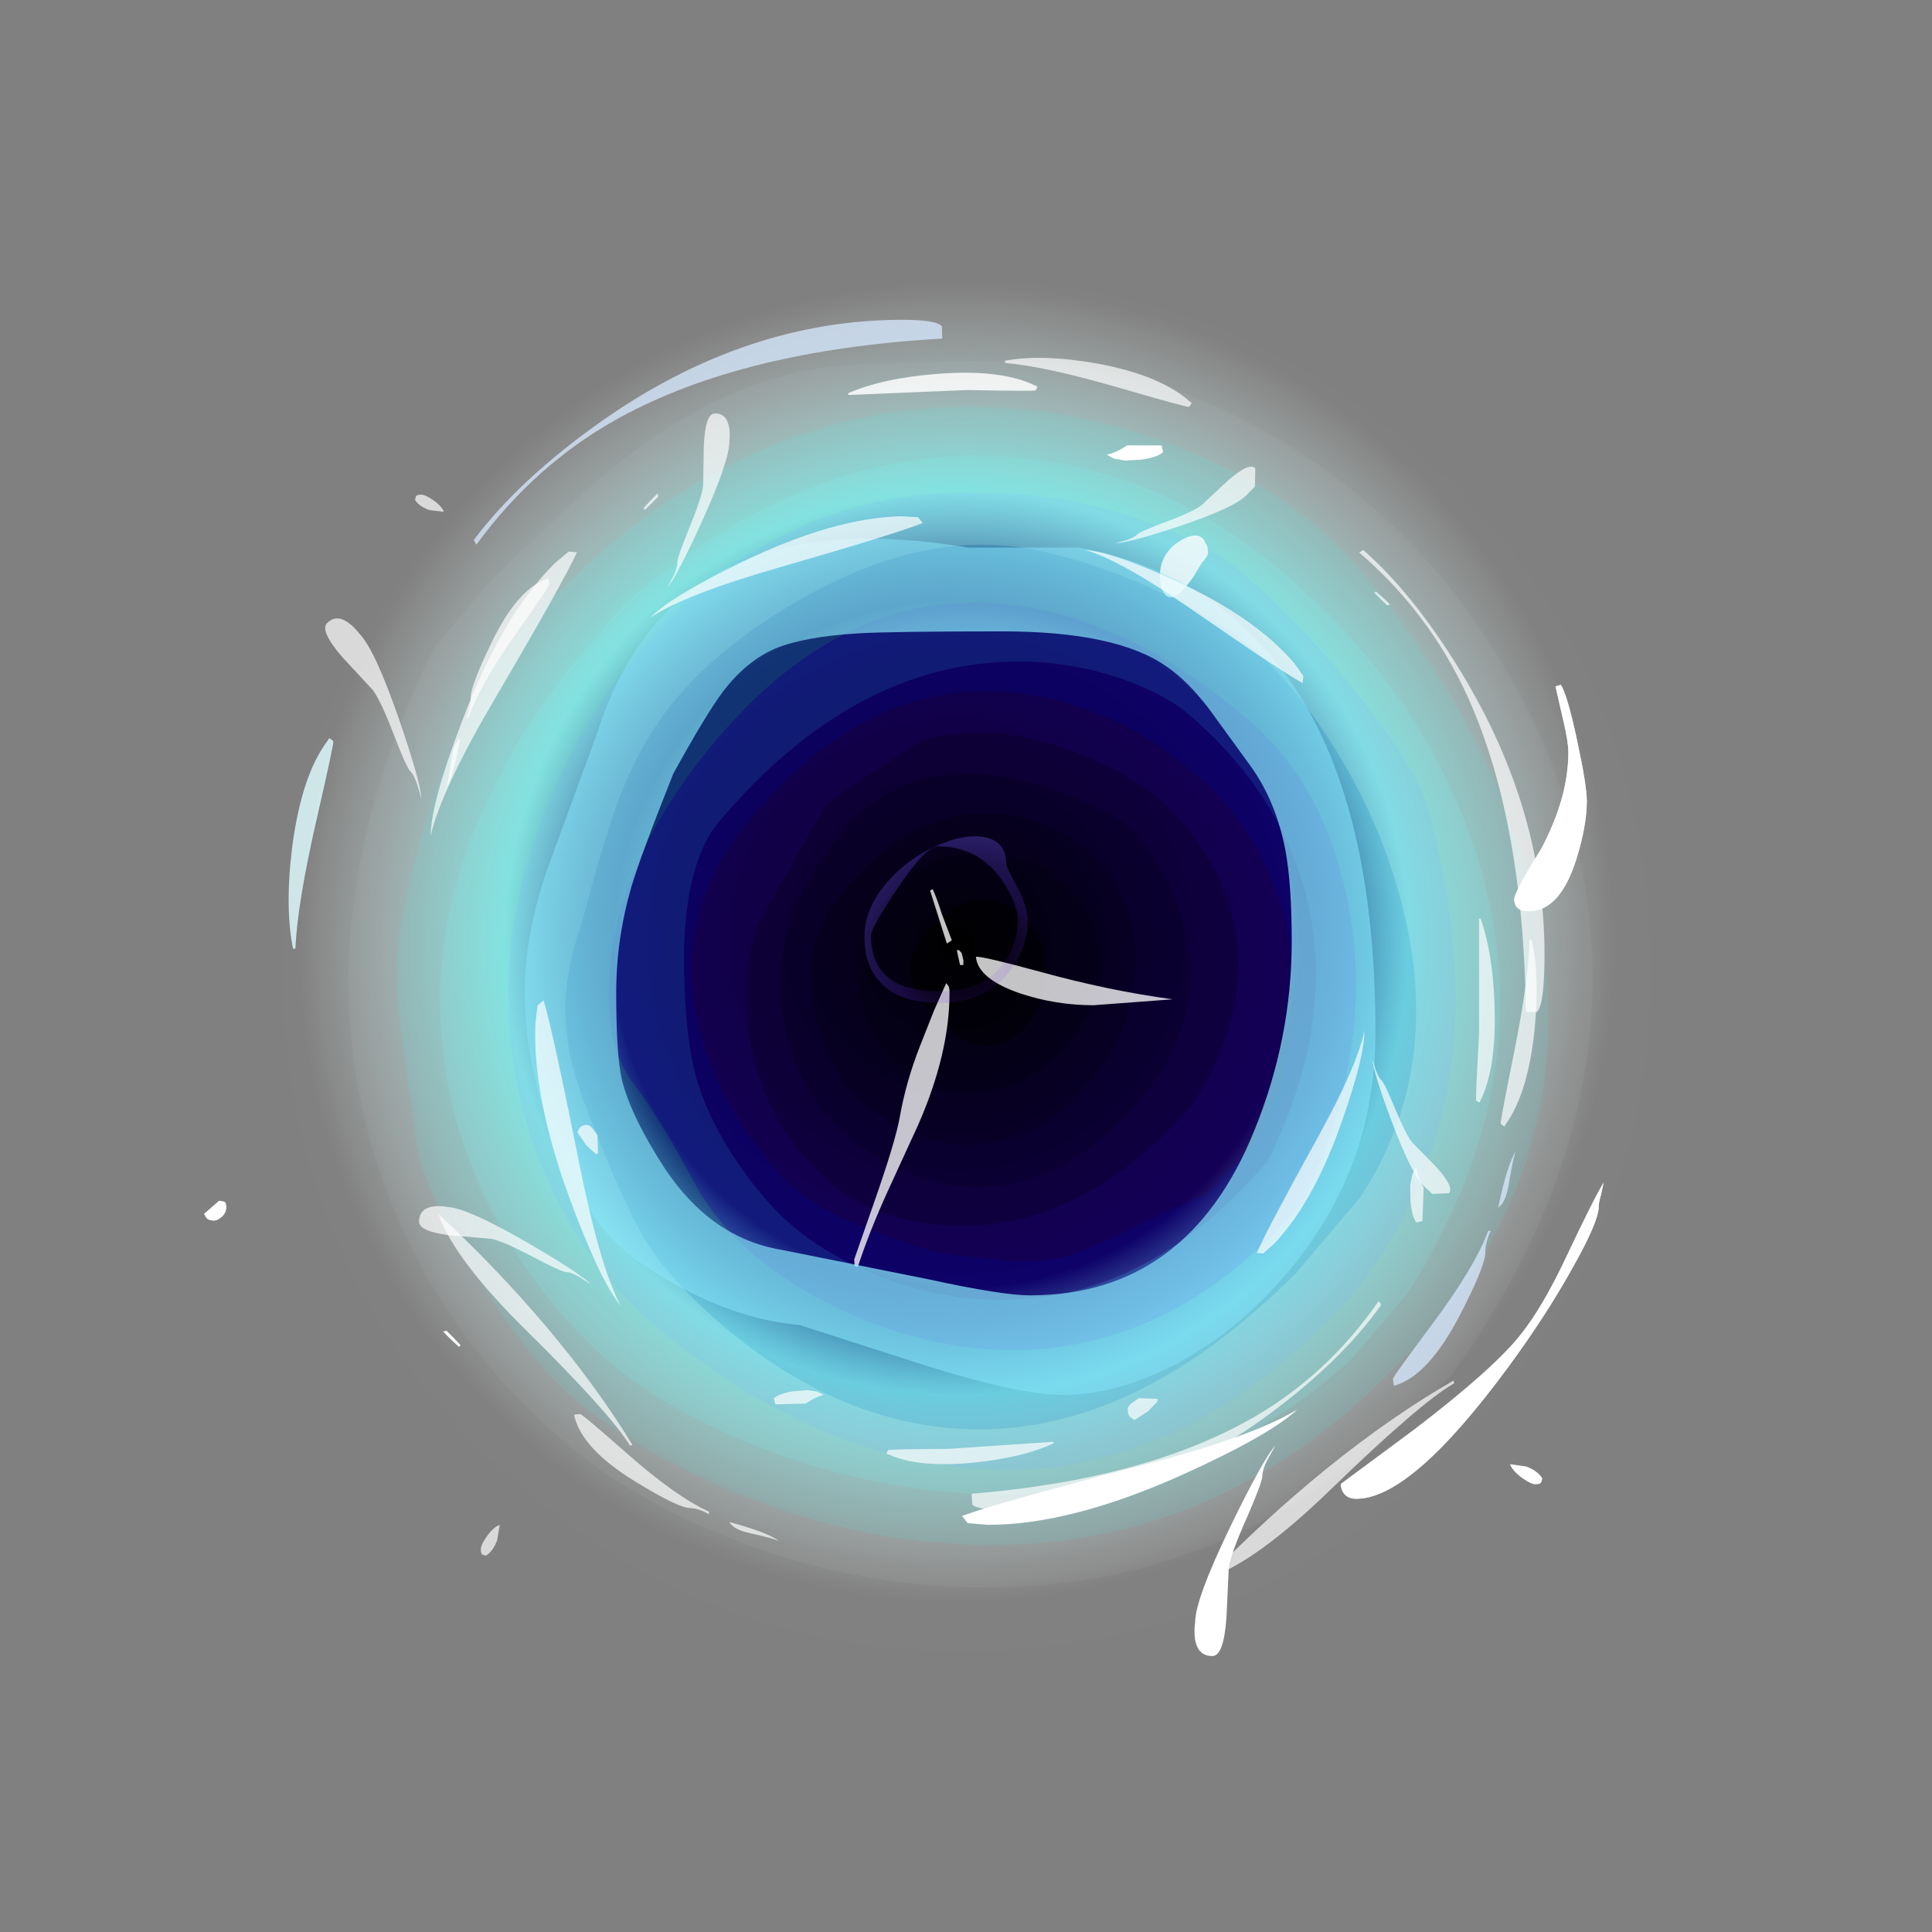 <?xml version="1.0" encoding="UTF-8" standalone="no"?>
<svg xmlns:ffdec="https://www.free-decompiler.com/flash" xmlns:xlink="http://www.w3.org/1999/xlink" ffdec:objectType="frame" height="293.0px" width="293.0px" xmlns="http://www.w3.org/2000/svg">
  <rect width="100%" height="100%" fill="#808080" stroke="none"/>
  <g transform="matrix(1.0, 0.0, 0.0, 1.0, 85.95, 179.05)">
    <use ffdec:characterId="1799" height="208.0" transform="matrix(1.0, 0.0, 0.0, 1.0, -43.45, -136.65)" width="208.0" xlink:href="#shape0"/>
    <use ffdec:characterId="1801" height="208.0" transform="matrix(-0.646, 0.761, -0.761, -0.646, 206.888, -44.424)" width="208.0" xlink:href="#sprite0"/>
    <use ffdec:characterId="1851" height="110.9" transform="matrix(1.0, 0.0, 0.0, 1.0, 43.6, -97.85)" width="53.65" xlink:href="#shape2"/>
    <use ffdec:characterId="1852" height="129.85" transform="matrix(1.0, 0.0, 0.0, 1.0, -6.35, -97.35)" width="129.0" xlink:href="#shape3"/>
    <use ffdec:characterId="1853" height="202.65" transform="matrix(1.0, 0.0, 0.0, 1.0, -55.0, -130.55)" width="212.25" xlink:href="#shape4"/>
    <use ffdec:characterId="1854" height="189.2" transform="matrix(-0.884, 0.023, -0.023, -0.884, 149.127, 47.726)" width="190.15" xlink:href="#shape5"/>
    <use ffdec:characterId="1854" height="189.2" transform="matrix(-0.037, 0.971, -0.893, -0.034, 151.676, -121.781)" width="190.15" xlink:href="#shape5"/>
  </g>
  <defs>
    <g id="shape0" transform="matrix(1.0, 0.0, 0.0, 1.0, 104.0, 208.0)">
      <path d="M73.5 -30.5 Q43.05 0.0 0.0 0.0 -43.05 0.0 -73.55 -30.5 -104.0 -60.95 -104.0 -104.0 -104.0 -147.05 -73.55 -177.55 -43.05 -208.0 0.0 -208.0 43.05 -208.0 73.5 -177.55 104.0 -147.05 104.0 -104.0 104.0 -60.95 73.5 -30.5" fill="url(#gradient0)" fill-rule="evenodd" stroke="none"/>
    </g>
    <radialGradient cx="0" cy="0" gradientTransform="matrix(0.122, 0.0, 0.0, 0.122, -1.45, -107.3)" gradientUnits="userSpaceOnUse" id="gradient0" r="819.2" spreadMethod="pad">
      <stop offset="0.0" stop-color="#000000"/>
      <stop offset="0.522" stop-color="#0a003f"/>
      <stop offset="0.686" stop-color="#8afffb" stop-opacity="0.698"/>
      <stop offset="1.0" stop-color="#ffffff" stop-opacity="0.0"/>
    </radialGradient>
    <g id="sprite0" transform="matrix(1.0, 0.0, 0.0, 1.0, 104.0, 208.0)">
      <use ffdec:characterId="1800" height="208.0" transform="matrix(1.0, 0.0, 0.0, 1.0, -104.0, -208.0)" width="208.0" xlink:href="#shape1"/>
    </g>
    <g id="shape1" transform="matrix(1.0, 0.0, 0.0, 1.0, 104.0, 208.0)">
      <path d="M84.5 -126.05 Q88.55 -112.2 88.55 -100.55 88.55 -91.9 83.75 -77.15 78.55 -61.2 73.05 -56.15 L63.45 -45.4 Q56.85 -37.95 50.3 -34.15 43.2 -30.0 33.2 -25.9 17.65 -19.55 8.15 -19.55 -43.15 -19.55 -68.5 -53.6 -77.5 -65.65 -82.05 -80.65 -85.5 -91.9 -85.5 -100.5 -85.5 -110.45 -81.9 -124.1 -77.35 -141.35 -68.85 -155.3 -45.35 -194.2 -1.5 -193.35 45.3 -192.4 70.2 -156.35 79.55 -142.85 84.5 -126.05 M77.0 -124.3 Q72.55 -138.6 64.5 -150.85 43.55 -182.45 7.8 -187.25 L-5.75 -187.25 Q-45.8 -181.6 -64.15 -150.5 -76.85 -129.0 -76.85 -101.85 -76.85 -78.25 -64.1 -60.0 -46.45 -34.75 -8.35 -28.75 L5.25 -28.75 Q46.35 -30.75 66.4 -57.9 74.0 -68.2 77.8 -81.25 80.85 -91.8 80.85 -101.8 80.85 -111.8 77.0 -124.3" fill="#75ffff" fill-opacity="0.137" fill-rule="evenodd" stroke="none"/>
      <path d="M84.5 -126.05 Q79.55 -142.85 70.2 -156.35 45.3 -192.4 -1.5 -193.35 -45.35 -194.2 -68.85 -155.3 -77.35 -141.35 -81.9 -124.1 -85.5 -110.45 -85.5 -100.5 -85.5 -91.9 -82.05 -80.65 -77.5 -65.65 -68.5 -53.6 -43.15 -19.55 8.15 -19.55 17.65 -19.55 33.2 -25.9 43.2 -30.0 50.3 -34.15 56.85 -37.95 63.45 -45.4 L73.05 -56.15 Q78.55 -61.2 83.75 -77.15 88.55 -91.9 88.55 -100.55 88.55 -112.2 84.5 -126.05 M90.0 -131.05 Q94.55 -116.75 94.55 -104.75 94.55 -76.6 79.8 -53.7 59.35 -22.0 15.25 -11.0 L2.15 -11.0 -11.15 -12.35 Q-20.45 -13.35 -27.35 -14.95 -47.8 -19.75 -59.15 -32.35 L-70.7 -45.1 Q-76.6 -51.85 -79.75 -56.55 -86.7 -66.95 -90.2 -80.65 -93.2 -92.5 -93.2 -105.1 -93.2 -118.1 -89.25 -131.8 -84.5 -148.35 -74.95 -161.65 -50.25 -196.25 -0.5 -200.4 47.9 -197.9 74.45 -161.7 84.6 -147.9 90.0 -131.05" fill="#ffffff" fill-opacity="0.047" fill-rule="evenodd" stroke="none"/>
      <path d="M90.0 -131.05 Q84.6 -147.9 74.45 -161.7 47.9 -197.9 -0.5 -200.4 -50.25 -196.25 -74.95 -161.65 -84.5 -148.35 -89.25 -131.8 -93.2 -118.1 -93.2 -105.1 -93.2 -92.5 -90.2 -80.65 -86.7 -66.95 -79.75 -56.55 -76.6 -51.85 -70.7 -45.1 L-59.15 -32.35 Q-47.8 -19.75 -27.35 -14.95 -20.45 -13.35 -11.15 -12.35 L2.15 -11.0 15.25 -11.0 Q59.35 -22.0 79.8 -53.7 94.55 -76.6 94.55 -104.75 94.55 -116.75 90.0 -131.05 M73.5 -30.5 Q43.05 0.0 0.0 0.0 -43.05 0.0 -73.55 -30.5 -104.0 -60.95 -104.0 -104.0 -104.0 -147.05 -73.55 -177.55 -43.05 -208.0 0.0 -208.0 43.05 -208.0 73.5 -177.55 104.0 -147.05 104.0 -104.0 104.0 -60.95 73.5 -30.5" fill="#ffffff" fill-opacity="0.008" fill-rule="evenodd" stroke="none"/>
      <path d="M13.95 -149.0 Q7.25 -151.95 4.2 -153.45 L2.55 -154.3 -7.4 -154.8 -10.1 -154.35 -12.85 -153.65 Q-21.05 -151.25 -28.25 -145.3 -35.75 -139.15 -40.1 -130.85 -44.85 -121.8 -44.85 -111.9 L-44.85 -111.5 -44.85 -111.1 -44.85 -110.4 Q-44.85 -97.05 -38.25 -85.55 -26.2 -64.5 3.55 -64.5 25.15 -64.5 35.8 -82.9 39.35 -89.15 41.2 -96.6 42.5 -101.8 42.5 -104.8 L42.5 -105.65 42.5 -106.5 Q42.5 -111.15 39.55 -119.75 36.75 -127.8 34.3 -131.4 L29.9 -137.85 Q27.1 -141.55 24.15 -143.75 21.5 -145.7 13.95 -149.0 M44.9 -122.8 Q47.1 -115.7 47.1 -109.5 47.1 -103.7 45.15 -96.75 43.1 -89.45 39.8 -84.3 36.2 -78.7 27.7 -71.3 15.95 -61.15 7.35 -61.15 -24.1 -61.15 -40.2 -79.75 -45.85 -86.3 -48.85 -94.35 -51.1 -100.5 -51.1 -104.85 -51.1 -121.2 -43.4 -133.75 -32.35 -151.7 -7.25 -158.05 22.1 -158.05 36.75 -138.85 42.15 -131.8 44.9 -122.8" fill="#1604b5" fill-opacity="0.349" fill-rule="evenodd" stroke="none"/>
      <path d="M13.95 -149.0 Q21.5 -145.7 24.15 -143.75 27.1 -141.55 29.9 -137.85 L34.3 -131.4 Q36.75 -127.8 39.55 -119.75 42.5 -111.15 42.5 -106.5 L42.5 -105.65 42.5 -104.8 Q42.5 -101.8 41.2 -96.6 39.35 -89.15 35.8 -82.9 25.15 -64.5 3.55 -64.5 -26.2 -64.5 -38.25 -85.55 -44.85 -97.05 -44.85 -110.4 L-44.85 -111.1 -44.85 -111.5 -44.85 -111.9 Q-44.85 -121.8 -40.1 -130.85 -35.75 -139.15 -28.25 -145.3 -21.05 -151.25 -12.85 -153.65 L-10.1 -154.35 -7.4 -154.8 2.55 -154.3 4.2 -153.45 Q7.25 -151.95 13.95 -149.0 M38.35 -109.15 L38.35 -109.85 Q38.05 -120.35 29.8 -129.7 17.7 -143.35 -6.15 -143.8 -24.45 -141.4 -32.75 -128.7 -38.15 -120.4 -38.4 -110.05 L-38.45 -109.0 Q-38.45 -107.05 -37.55 -102.7 -36.05 -95.75 -33.2 -90.0 -28.8 -81.1 -21.85 -76.65 L-5.75 -71.95 -5.45 -71.95 -5.15 -71.95 -4.75 -71.95 -4.4 -71.95 16.05 -75.9 Q24.8 -79.65 30.5 -87.1 38.35 -97.35 38.35 -109.15" fill="#240082" fill-opacity="0.365" fill-rule="evenodd" stroke="none"/>
      <path d="M17.85 -124.2 Q10.75 -130.1 0.25 -129.7 -10.05 -129.2 -17.35 -123.1 -25.35 -116.4 -25.35 -106.0 -25.35 -98.65 -20.5 -92.3 -12.95 -82.35 3.55 -82.35 13.95 -82.35 20.6 -91.65 25.85 -98.85 25.85 -105.4 25.85 -117.6 17.85 -124.2 M31.25 -106.35 Q31.25 -97.05 24.45 -88.5 14.9 -76.5 -3.65 -76.5 -18.7 -76.5 -26.85 -91.85 -29.55 -96.95 -31.15 -103.05 -32.25 -107.45 -32.25 -109.4 -32.25 -112.05 -30.85 -116.1 -29.1 -121.25 -26.0 -125.4 -17.3 -137.2 -1.85 -137.2 18.4 -137.2 26.6 -123.9 31.25 -116.3 31.25 -106.35" fill="#10003c" fill-opacity="0.408" fill-rule="evenodd" stroke="none"/>
      <path d="M17.85 -124.2 Q25.85 -117.6 25.85 -105.4 25.85 -98.85 20.6 -91.65 13.95 -82.35 3.55 -82.35 -12.95 -82.35 -20.5 -92.3 -25.35 -98.65 -25.35 -106.0 -25.35 -116.4 -17.35 -123.1 -10.05 -129.2 0.25 -129.7 10.75 -130.1 17.85 -124.2 M18.0 -106.3 Q18.0 -114.05 12.2 -118.85 6.9 -123.2 -0.6 -123.4 -8.25 -123.6 -13.45 -119.4 -19.25 -114.7 -19.25 -106.25 -19.25 -101.45 -15.5 -95.95 -10.05 -87.95 0.0 -87.95 9.2 -87.95 14.3 -95.45 18.0 -100.9 18.0 -106.3" fill="#0b0028" fill-opacity="0.408" fill-rule="evenodd" stroke="none"/>
      <path d="M8.8 -108.8 Q8.8 -113.35 5.65 -115.45 2.8 -117.3 -1.3 -116.55 -5.4 -115.85 -8.25 -112.95 -11.4 -109.75 -11.4 -105.25 -11.4 -96.1 0.5 -96.1 6.65 -96.1 8.3 -101.95 8.8 -103.65 8.8 -108.8 M18.0 -106.3 Q18.0 -100.9 14.3 -95.45 9.2 -87.95 0.0 -87.95 -10.05 -87.95 -15.5 -95.95 -19.25 -101.45 -19.25 -106.25 -19.25 -114.7 -13.45 -119.4 -8.25 -123.6 -0.6 -123.4 6.9 -123.2 12.2 -118.85 18.0 -114.05 18.0 -106.3" fill="#07001a" fill-opacity="0.408" fill-rule="evenodd" stroke="none"/>
      <path d="M8.8 -108.8 Q8.8 -103.65 8.3 -101.95 6.65 -96.1 0.5 -96.1 -11.4 -96.1 -11.4 -105.25 -11.4 -109.75 -8.25 -112.95 -5.4 -115.85 -1.3 -116.55 2.8 -117.3 5.65 -115.45 8.8 -113.35 8.8 -108.8" fill="#000000" fill-opacity="0.408" fill-rule="evenodd" stroke="none"/>
      <path d="M38.35 -109.15 Q38.35 -97.35 30.5 -87.1 24.8 -79.65 16.05 -75.9 L-4.4 -71.95 -4.75 -71.95 -5.15 -71.95 -5.45 -71.95 -5.75 -71.95 -21.85 -76.65 Q-28.8 -81.1 -33.2 -90.0 -36.05 -95.75 -37.55 -102.7 -38.45 -107.05 -38.45 -109.0 L-38.4 -110.05 Q-38.15 -120.4 -32.75 -128.7 -24.45 -141.4 -6.15 -143.8 17.7 -143.35 29.8 -129.7 38.05 -120.35 38.35 -109.85 L38.35 -109.15 M31.25 -106.35 Q31.25 -116.3 26.6 -123.9 18.4 -137.2 -1.85 -137.2 -17.3 -137.2 -26.0 -125.4 -29.1 -121.25 -30.85 -116.1 -32.25 -112.05 -32.25 -109.4 -32.25 -107.45 -31.15 -103.05 -29.55 -96.95 -26.85 -91.85 -18.7 -76.5 -3.65 -76.5 14.9 -76.5 24.45 -88.5 31.25 -97.05 31.25 -106.35" fill="#160051" fill-opacity="0.408" fill-rule="evenodd" stroke="none"/>
      <path d="M52.05 -123.3 Q54.25 -115.0 54.25 -107.75 54.25 -100.1 51.65 -93.55 47.7 -83.6 46.25 -77.0 44.5 -69.0 33.8 -62.0 19.8 -52.8 -1.85 -52.8 -36.45 -52.8 -49.55 -79.25 -56.35 -93.0 -56.35 -112.25 -56.35 -127.45 -45.15 -141.7 -31.35 -159.3 -5.75 -166.25 27.35 -165.85 43.3 -142.55 49.15 -134.0 52.05 -123.3 M44.9 -122.8 Q42.15 -131.8 36.75 -138.85 22.1 -158.05 -7.25 -158.05 -32.35 -151.7 -43.4 -133.75 -51.1 -121.2 -51.1 -104.85 -51.1 -100.5 -48.85 -94.35 -45.85 -86.3 -40.2 -79.75 -24.1 -61.15 7.35 -61.15 15.95 -61.15 27.7 -71.3 36.2 -78.7 39.8 -84.3 43.1 -89.45 45.15 -96.75 47.1 -103.7 47.1 -109.5 47.1 -115.7 44.9 -122.8" fill="#2455ff" fill-opacity="0.318" fill-rule="evenodd" stroke="none"/>
      <path d="M61.2 -148.35 Q43.45 -179.25 0.85 -181.05 -22.65 -180.55 -41.3 -166.35 -51.8 -158.35 -62.9 -143.3 -67.3 -137.35 -70.25 -121.6 -72.75 -108.2 -72.75 -97.65 -72.75 -90.45 -69.2 -81.05 -65.3 -70.6 -58.35 -61.55 L-58.15 -61.3 -57.8 -60.9 Q-48.3 -48.7 -35.9 -42.2 L-29.8 -39.45 -29.5 -39.35 Q-26.05 -38.0 -22.4 -37.1 L-19.8 -36.5 -16.25 -35.85 -12.95 -35.4 2.65 -35.4 Q38.85 -39.85 57.7 -63.5 65.1 -72.8 68.9 -84.05 72.15 -93.7 72.15 -102.65 72.15 -129.25 61.2 -148.35 M77.0 -124.3 Q80.85 -111.8 80.85 -101.8 80.85 -91.8 77.8 -81.25 74.0 -68.2 66.4 -57.9 46.35 -30.75 5.25 -28.75 L-8.35 -28.75 Q-46.45 -34.75 -64.1 -60.0 -76.85 -78.25 -76.85 -101.85 -76.85 -129.0 -64.15 -150.5 -45.8 -181.6 -5.75 -187.25 L7.8 -187.25 Q43.55 -182.45 64.5 -150.85 72.55 -138.6 77.0 -124.3" fill="#75ffff" fill-opacity="0.247" fill-rule="evenodd" stroke="none"/>
      <path d="M55.2 -147.3 Q65.5 -132.55 65.5 -111.15 65.5 -100.65 63.15 -93.55 61.15 -87.55 53.75 -74.0 50.45 -67.9 46.95 -64.25 41.55 -58.6 33.4 -55.5 23.15 -50.65 17.3 -48.3 6.85 -44.1 -2.65 -44.1 -14.2 -44.1 -27.75 -49.3 -46.95 -56.6 -54.95 -70.85 -59.1 -78.3 -61.95 -87.9 -65.0 -98.15 -65.0 -106.05 -65.0 -113.65 -62.05 -123.55 -58.7 -134.8 -52.7 -144.4 -37.2 -169.3 -11.95 -172.35 L3.15 -172.35 Q39.7 -169.4 55.2 -147.3 M52.05 -123.3 Q49.15 -134.0 43.3 -142.55 27.35 -165.85 -5.75 -166.25 -31.35 -159.3 -45.15 -141.7 -56.35 -127.45 -56.35 -112.25 -56.35 -93.0 -49.55 -79.25 -36.45 -52.8 -1.85 -52.8 19.8 -52.8 33.8 -62.0 44.5 -69.0 46.25 -77.0 47.7 -83.6 51.65 -93.55 54.25 -100.1 54.25 -107.75 54.25 -115.0 52.05 -123.3" fill="#29b0fa" fill-opacity="0.29" fill-rule="evenodd" stroke="none"/>
      <path d="M61.2 -148.35 Q72.15 -129.25 72.15 -102.65 72.15 -93.7 68.9 -84.05 65.1 -72.8 57.7 -63.5 38.85 -39.85 2.65 -35.4 L-12.95 -35.4 -16.25 -35.85 -19.8 -36.5 -22.4 -37.1 Q-26.05 -38.0 -29.5 -39.35 L-29.8 -39.45 -35.9 -42.2 Q-48.3 -48.7 -57.8 -60.9 L-58.15 -61.3 -58.35 -61.55 Q-65.3 -70.6 -69.2 -81.05 -72.75 -90.45 -72.75 -97.65 -72.75 -108.2 -70.25 -121.6 -67.3 -137.35 -62.9 -143.3 -51.8 -158.35 -41.3 -166.35 -22.65 -180.55 0.85 -181.05 43.45 -179.25 61.2 -148.35 M55.2 -147.3 Q39.7 -169.4 3.15 -172.35 L-11.95 -172.35 Q-37.2 -169.3 -52.7 -144.4 -58.7 -134.8 -62.05 -123.55 -65.0 -113.65 -65.0 -106.05 -65.0 -98.15 -61.95 -87.9 -59.1 -78.3 -54.95 -70.85 -46.95 -56.6 -27.75 -49.3 -14.2 -44.1 -2.65 -44.1 6.85 -44.1 17.3 -48.3 23.15 -50.65 33.4 -55.5 41.55 -58.6 46.95 -64.25 50.45 -67.9 53.75 -74.0 61.15 -87.55 63.15 -93.55 65.5 -100.65 65.5 -111.15 65.5 -132.55 55.2 -147.3" fill="#76dffe" fill-opacity="0.365" fill-rule="evenodd" stroke="none"/>
    </g>
    <g id="shape2" transform="matrix(1.0, 0.0, 0.0, 1.0, 15.8, 155.65)">
      <path d="M36.95 -151.55 L35.55 -149.25 Q33.4 -146.25 32.25 -146.25 31.25 -146.25 30.8 -147.75 30.6 -148.55 30.55 -149.4 30.55 -153.2 34.1 -155.1 35.5 -155.85 36.5 -155.55 37.25 -155.25 37.5 -154.4 37.85 -154.05 37.85 -153.0 37.85 -152.5 36.95 -151.55 M20.5 -84.4 Q14.75 -84.4 9.35 -86.2 2.95 -88.4 2.65 -91.75 3.65 -91.85 12.3 -89.5 22.8 -86.6 32.5 -85.3 L20.5 -84.4 M0.75 -91.25 L0.75 -90.5 0.6 -90.5 0.25 -90.5 -0.25 -92.75 0.1 -92.75 0.5 -92.3 0.75 -91.25 M-3.9 -102.0 Q-3.35 -100.85 -2.5 -98.2 L-1.0 -94.25 -1.75 -93.75 -4.3 -101.8 -3.9 -102.0 M-1.5 -87.3 Q-1.35 -87.05 -1.35 -86.25 -1.35 -77.05 -6.15 -66.15 L-10.65 -56.35 Q-13.5 -50.1 -15.25 -44.75 L-15.55 -44.75 -15.75 -44.95 -15.8 -45.85 -12.75 -54.6 Q-9.55 -63.75 -8.9 -67.4 -7.95 -72.8 -5.85 -78.15 L-3.7 -83.6 -1.85 -87.75 -1.5 -87.3" fill="#ffffff" fill-opacity="0.769" fill-rule="evenodd" stroke="none"/>
    </g>
    <g id="shape3" transform="matrix(1.0, 0.0, 0.0, 1.0, 65.75, 155.15)">
      <path d="M18.4 -153.8 Q46.3 -148.5 57.0 -120.75 63.25 -104.5 63.25 -80.25 63.25 -57.5 47.05 -40.7 40.1 -33.45 31.7 -29.35 23.45 -25.3 15.85 -25.3 8.7 -25.3 -7.3 -30.5 L-24.1 -35.9 Q-33.15 -36.7 -42.55 -41.85 -50.55 -46.2 -54.0 -50.65 -59.9 -58.3 -63.0 -68.7 -65.75 -77.75 -65.75 -86.55 -65.75 -95.4 -62.25 -105.3 L-54.85 -125.5 Q-48.4 -145.9 -31.5 -152.25 -18.45 -157.15 1.5 -153.8 L18.4 -153.8 M31.6 -135.75 Q24.0 -141.1 6.65 -141.1 -9.95 -141.1 -15.15 -140.8 -23.4 -140.3 -27.75 -138.5 -32.1 -136.65 -35.6 -132.1 -38.1 -128.85 -43.25 -119.5 -48.15 -107.2 -49.6 -102.35 -51.9 -94.4 -51.9 -86.3 -51.9 -76.9 -51.05 -73.15 -49.7 -67.6 -44.5 -59.6 -37.45 -49.05 -26.8 -47.3 L-4.6 -42.85 Q6.65 -40.4 10.85 -40.4 34.8 -40.4 44.9 -65.45 50.55 -79.4 50.55 -94.1 50.55 -102.65 49.6 -107.85 48.15 -115.4 44.25 -120.75 L38.0 -129.35 Q34.8 -133.55 31.6 -135.75 M8.9 -102.35 Q10.5 -99.35 10.5 -97.05 10.5 -93.45 8.05 -89.95 4.4 -84.75 -2.8 -84.75 -10.35 -84.75 -13.0 -89.45 -14.25 -91.6 -14.25 -94.8 -14.25 -99.0 -10.9 -102.95 -7.9 -106.45 -3.5 -108.5 0.8 -110.45 3.9 -109.9 7.25 -109.3 7.25 -105.85 7.25 -105.35 8.9 -102.35 M9.0 -97.15 Q9.0 -99.9 6.5 -103.5 2.95 -108.5 -3.1 -108.5 -5.0 -108.5 -9.25 -102.1 -13.25 -96.15 -13.25 -95.0 -13.25 -86.5 -2.9 -86.5 4.5 -86.5 7.5 -91.75 9.0 -94.4 9.0 -97.15" fill="url(#gradient1)" fill-rule="evenodd" stroke="none"/>
    </g>
    <radialGradient cx="0" cy="0" gradientTransform="matrix(0.119, 0.0, 0.0, 0.119, 1.55, -91.1)" gradientUnits="userSpaceOnUse" id="gradient1" r="819.2" spreadMethod="pad">
      <stop offset="0.0" stop-color="#6600ff" stop-opacity="0.012"/>
      <stop offset="0.478" stop-color="#8aeeff" stop-opacity="0.749"/>
      <stop offset="1.0" stop-color="#8ae2ff" stop-opacity="0.0"/>
    </radialGradient>
    <g id="shape4" transform="matrix(1.0, 0.0, 0.0, 1.0, 114.4, 188.35)">
      <path d="M93.85 -124.45 Q95.3 -117.7 95.3 -115.35 95.3 -111.6 93.7 -106.5 91.2 -98.65 86.5 -98.65 84.3 -98.65 84.3 -100.5 84.3 -101.55 88.4 -108.15 92.5 -115.9 92.5 -122.75 92.5 -124.35 91.75 -127.5 L90.55 -132.75 91.35 -133.0 Q92.35 -131.5 93.85 -124.45 M58.3 -10.6 Q58.0 -11.15 58.0 -11.8 L69.2 -20.1 Q81.3 -29.35 85.35 -34.55 88.6 -38.65 92.05 -45.95 96.35 -55.05 97.85 -57.5 L97.45 -55.65 Q97.1 -54.45 97.1 -53.8 97.1 -51.6 93.1 -44.5 89.0 -37.15 83.4 -29.55 68.7 -9.55 60.35 -9.55 58.9 -9.55 58.3 -10.6 M-111.35 -54.6 Q-111.05 -54.5 -111.05 -53.75 -111.05 -52.85 -111.8 -52.25 -112.4 -51.75 -112.85 -51.75 -113.65 -51.75 -114.0 -52.1 L-114.4 -52.75 -112.1 -54.75 -111.35 -54.6" fill="#ffffff" fill-rule="evenodd" stroke="none"/>
      <path d="M30.8 -169.3 L31.05 -168.3 Q30.25 -167.5 27.75 -167.15 L25.3 -167.0 23.55 -167.3 22.5 -167.9 Q24.1 -168.25 25.55 -169.3 L30.8 -169.3 M88.4 -12.05 Q88.25 -11.75 87.5 -11.75 86.85 -11.75 85.5 -12.7 84.05 -13.75 83.65 -14.8 L86.1 -14.45 Q87.85 -13.8 88.55 -12.65 L88.4 -12.05 M-76.6 -34.0 L-75.5 -32.85 -75.75 -32.6 -77.05 -33.8 -78.15 -34.9 -77.65 -35.05 -76.6 -34.0" fill="#ffffff" fill-rule="evenodd" stroke="none"/>
      <path d="M4.5 -5.6 L1.4 -5.85 0.55 -6.95 Q5.8 -8.9 27.55 -14.55 44.65 -18.95 51.4 -23.1 47.3 -19.25 34.2 -13.3 17.15 -5.6 4.5 -5.6 M48.05 -17.6 L46.9 -15.55 Q46.1 -14.0 46.1 -13.05 46.1 -12.1 43.75 -6.7 41.25 -1.1 41.0 1.0 L40.65 8.45 Q40.25 14.3 38.5 14.3 36.35 14.3 35.9 11.85 35.7 10.55 35.9 9.2 35.9 5.7 41.25 -5.35 46.15 -15.45 48.05 -17.6" fill="#ffffff" fill-rule="evenodd" stroke="none"/>
      <path d="M80.75 -50.2 Q79.9 -48.45 79.9 -46.85 79.9 -44.85 76.05 -37.4 71.25 -28.15 66.1 -26.7 L66.0 -26.85 65.9 -27.7 Q65.9 -28.1 71.8 -35.95 78.3 -44.65 80.35 -50.2 L80.75 -50.2 M83.5 -57.45 Q83.05 -54.5 81.85 -53.7 83.25 -60.35 84.55 -62.3 84.15 -61.4 83.5 -57.45 M-2.5 -187.35 L-2.45 -185.5 Q-32.6 -183.8 -51.4 -173.5 -64.15 -166.5 -73.1 -154.25 L-73.5 -154.95 Q-66.45 -164.35 -53.65 -173.3 -32.0 -188.35 -8.5 -188.35 -3.3 -188.35 -2.5 -187.35" fill="#d7eaff" fill-opacity="0.757" fill-rule="evenodd" stroke="none"/>
      <path d="M90.55 -132.75 L91.35 -133.0 Q92.35 -131.5 93.85 -124.45 95.3 -117.7 95.3 -115.35 95.3 -111.6 93.7 -106.5 91.2 -98.65 86.5 -98.65 84.3 -98.65 84.3 -100.5 84.3 -101.55 88.4 -108.15 92.5 -115.9 92.5 -122.75 92.5 -124.35 91.75 -127.5 L90.55 -132.75 M58.0 -11.8 L69.2 -20.1 Q81.3 -29.35 85.35 -34.55 88.6 -38.65 92.05 -45.95 96.35 -55.05 97.85 -57.5 L97.45 -55.65 Q97.1 -54.45 97.1 -53.8 97.1 -51.6 93.1 -44.5 89.0 -37.15 83.4 -29.55 68.7 -9.55 60.35 -9.55 58.9 -9.55 58.3 -10.6 58.0 -11.15 58.0 -11.8 M-111.05 -53.75 Q-111.05 -52.85 -111.8 -52.25 -112.4 -51.75 -112.85 -51.75 -113.65 -51.75 -114.0 -52.1 L-114.4 -52.75 -112.1 -54.75 -111.35 -54.6 Q-111.05 -54.5 -111.05 -53.75" fill="#ffffff" fill-opacity="0.737" fill-rule="evenodd" stroke="none"/>
      <path d="M-57.85 -153.1 Q-60.0 -148.4 -70.35 -130.8 -78.4 -117.1 -80.05 -110.1 -79.95 -115.25 -75.3 -127.4 -69.35 -143.25 -61.25 -151.4 L-59.1 -153.2 -57.85 -153.1 M-93.4 -137.15 Q-96.9 -141.2 -95.75 -142.35 -94.35 -143.75 -92.5 -142.4 -91.6 -141.75 -90.85 -140.75 -88.55 -138.45 -84.9 -127.95 -81.6 -118.4 -81.45 -115.75 L-82.05 -117.8 Q-82.55 -119.35 -83.15 -119.9 -83.75 -120.55 -85.65 -125.5 -87.65 -130.7 -88.85 -132.25 L-93.4 -137.15" fill="#ffffff" fill-opacity="0.698" fill-rule="evenodd" stroke="none"/>
      <path d="M-95.6 -124.6 L-95.5 -124.85 Q-95.35 -124.95 -94.8 -124.45 -94.65 -124.3 -97.25 -112.95 -100.25 -99.95 -100.55 -93.0 L-100.9 -92.95 Q-102.2 -99.25 -101.0 -108.65 -99.55 -119.45 -95.6 -124.6" fill="#dffbff" fill-opacity="0.827" fill-rule="evenodd" stroke="none"/>
      <path d="M1.3 -177.7 L-16.65 -176.95 -16.75 -177.2 Q-11.55 -179.5 -3.15 -180.15 6.5 -180.9 11.7 -178.35 L11.9 -178.3 Q12.05 -178.2 11.7 -177.65 11.65 -177.5 1.3 -177.7" fill="#ffffff" fill-opacity="0.847" fill-rule="evenodd" stroke="none"/>
    </g>
    <g id="shape5" transform="matrix(1.0, 0.0, 0.0, 1.0, 101.6, 188.35)">
      <path d="M30.8 -169.3 L31.05 -168.3 Q30.25 -167.5 27.75 -167.15 L25.3 -167.0 23.55 -167.3 22.5 -167.9 Q24.1 -168.25 25.55 -169.3 L30.8 -169.3 M88.4 -12.05 Q88.25 -11.75 87.5 -11.75 86.85 -11.75 85.5 -12.7 84.05 -13.75 83.65 -14.8 L86.1 -14.45 Q87.85 -13.8 88.55 -12.65 L88.4 -12.05 M-76.6 -34.0 L-75.5 -32.85 -75.75 -32.6 -77.05 -33.8 -78.15 -34.9 -77.65 -35.05 -76.6 -34.0" fill="#ffffff" fill-opacity="0.698" fill-rule="evenodd" stroke="none"/>
      <path d="M5.3 -17.6 L2.4 -17.85 1.6 -18.85 Q6.5 -20.65 26.65 -25.9 42.5 -30.0 48.75 -33.85 44.95 -30.25 32.8 -24.75 17.0 -17.6 5.3 -17.6 M38.8 -4.6 Q38.4 0.85 36.8 0.85 34.8 0.85 34.4 -1.45 34.2 -2.65 34.4 -3.9 34.4 -7.15 39.35 -17.4 43.9 -26.75 45.65 -28.75 L44.6 -26.85 Q43.85 -25.4 43.85 -24.5 43.85 -23.65 41.65 -18.65 39.35 -13.45 39.1 -11.5 L38.8 -4.6" fill="#ffffff" fill-opacity="0.698" fill-rule="evenodd" stroke="none"/>
      <path d="M80.75 -50.2 Q79.9 -48.45 79.9 -46.85 79.9 -44.85 76.05 -37.4 71.25 -28.15 66.1 -26.7 L66.0 -26.85 65.9 -27.7 Q65.9 -28.1 71.8 -35.95 78.3 -44.65 80.35 -50.2 L80.75 -50.2 M83.5 -57.45 Q83.05 -54.5 81.85 -53.7 83.25 -60.35 84.55 -62.3 84.15 -61.4 83.5 -57.45 M-2.5 -187.35 L-2.45 -185.5 Q-32.6 -183.8 -51.4 -173.5 -64.15 -166.5 -73.1 -154.25 L-73.5 -154.95 Q-66.45 -164.35 -53.65 -173.3 -32.0 -188.35 -8.5 -188.35 -3.3 -188.35 -2.5 -187.35" fill="#ffffff" fill-opacity="0.698" fill-rule="evenodd" stroke="none"/>
      <path d="M55.5 -175.6 L55.9 -175.75 Q59.2 -170.05 73.1 -155.6 85.2 -143.05 87.75 -135.15 78.25 -144.4 69.9 -154.75 61.3 -165.5 55.5 -175.6 M60.5 -125.55 L62.1 -124.0 63.55 -121.75 63.1 -121.0 Q62.7 -120.55 61.9 -120.55 61.4 -120.55 60.95 -121.15 L60.1 -122.35 60.1 -125.55 60.5 -125.55" fill="#ffffff" fill-opacity="0.698" fill-rule="evenodd" stroke="none"/>
      <path d="M-52.4 -145.5 Q-54.3 -141.4 -63.35 -126.0 -70.4 -114.0 -71.85 -107.85 -71.75 -112.35 -67.7 -123.0 -62.5 -136.9 -55.4 -144.0 L-53.5 -145.6 -52.4 -145.5 M-73.1 -112.8 L-73.6 -114.6 Q-74.05 -115.95 -74.55 -116.45 -75.1 -117.0 -76.75 -121.35 -78.5 -125.9 -79.55 -127.25 L-83.55 -131.55 Q-86.6 -135.1 -85.6 -136.1 L-82.75 -136.15 -81.3 -134.7 Q-79.3 -132.7 -76.1 -123.5 -73.2 -115.1 -73.1 -112.8" fill="#ffffff" fill-opacity="0.698" fill-rule="evenodd" stroke="none"/>
      <path d="M-95.6 -124.6 L-95.5 -124.85 Q-95.35 -124.95 -94.8 -124.45 -94.65 -124.3 -97.25 -112.95 -100.25 -99.95 -100.55 -93.0 L-100.9 -92.95 Q-102.2 -99.25 -101.0 -108.65 -99.55 -119.45 -95.6 -124.6" fill="#ffffff" fill-opacity="0.698" fill-rule="evenodd" stroke="none"/>
      <path d="M1.3 -177.7 L-16.65 -176.95 -16.75 -177.2 Q-11.55 -179.5 -3.15 -180.15 6.5 -180.9 11.7 -178.35 L11.9 -178.3 Q12.05 -178.2 11.7 -177.65 11.65 -177.5 1.3 -177.7" fill="#ffffff" fill-opacity="0.698" fill-rule="evenodd" stroke="none"/>
    </g>
  </defs>
</svg>
